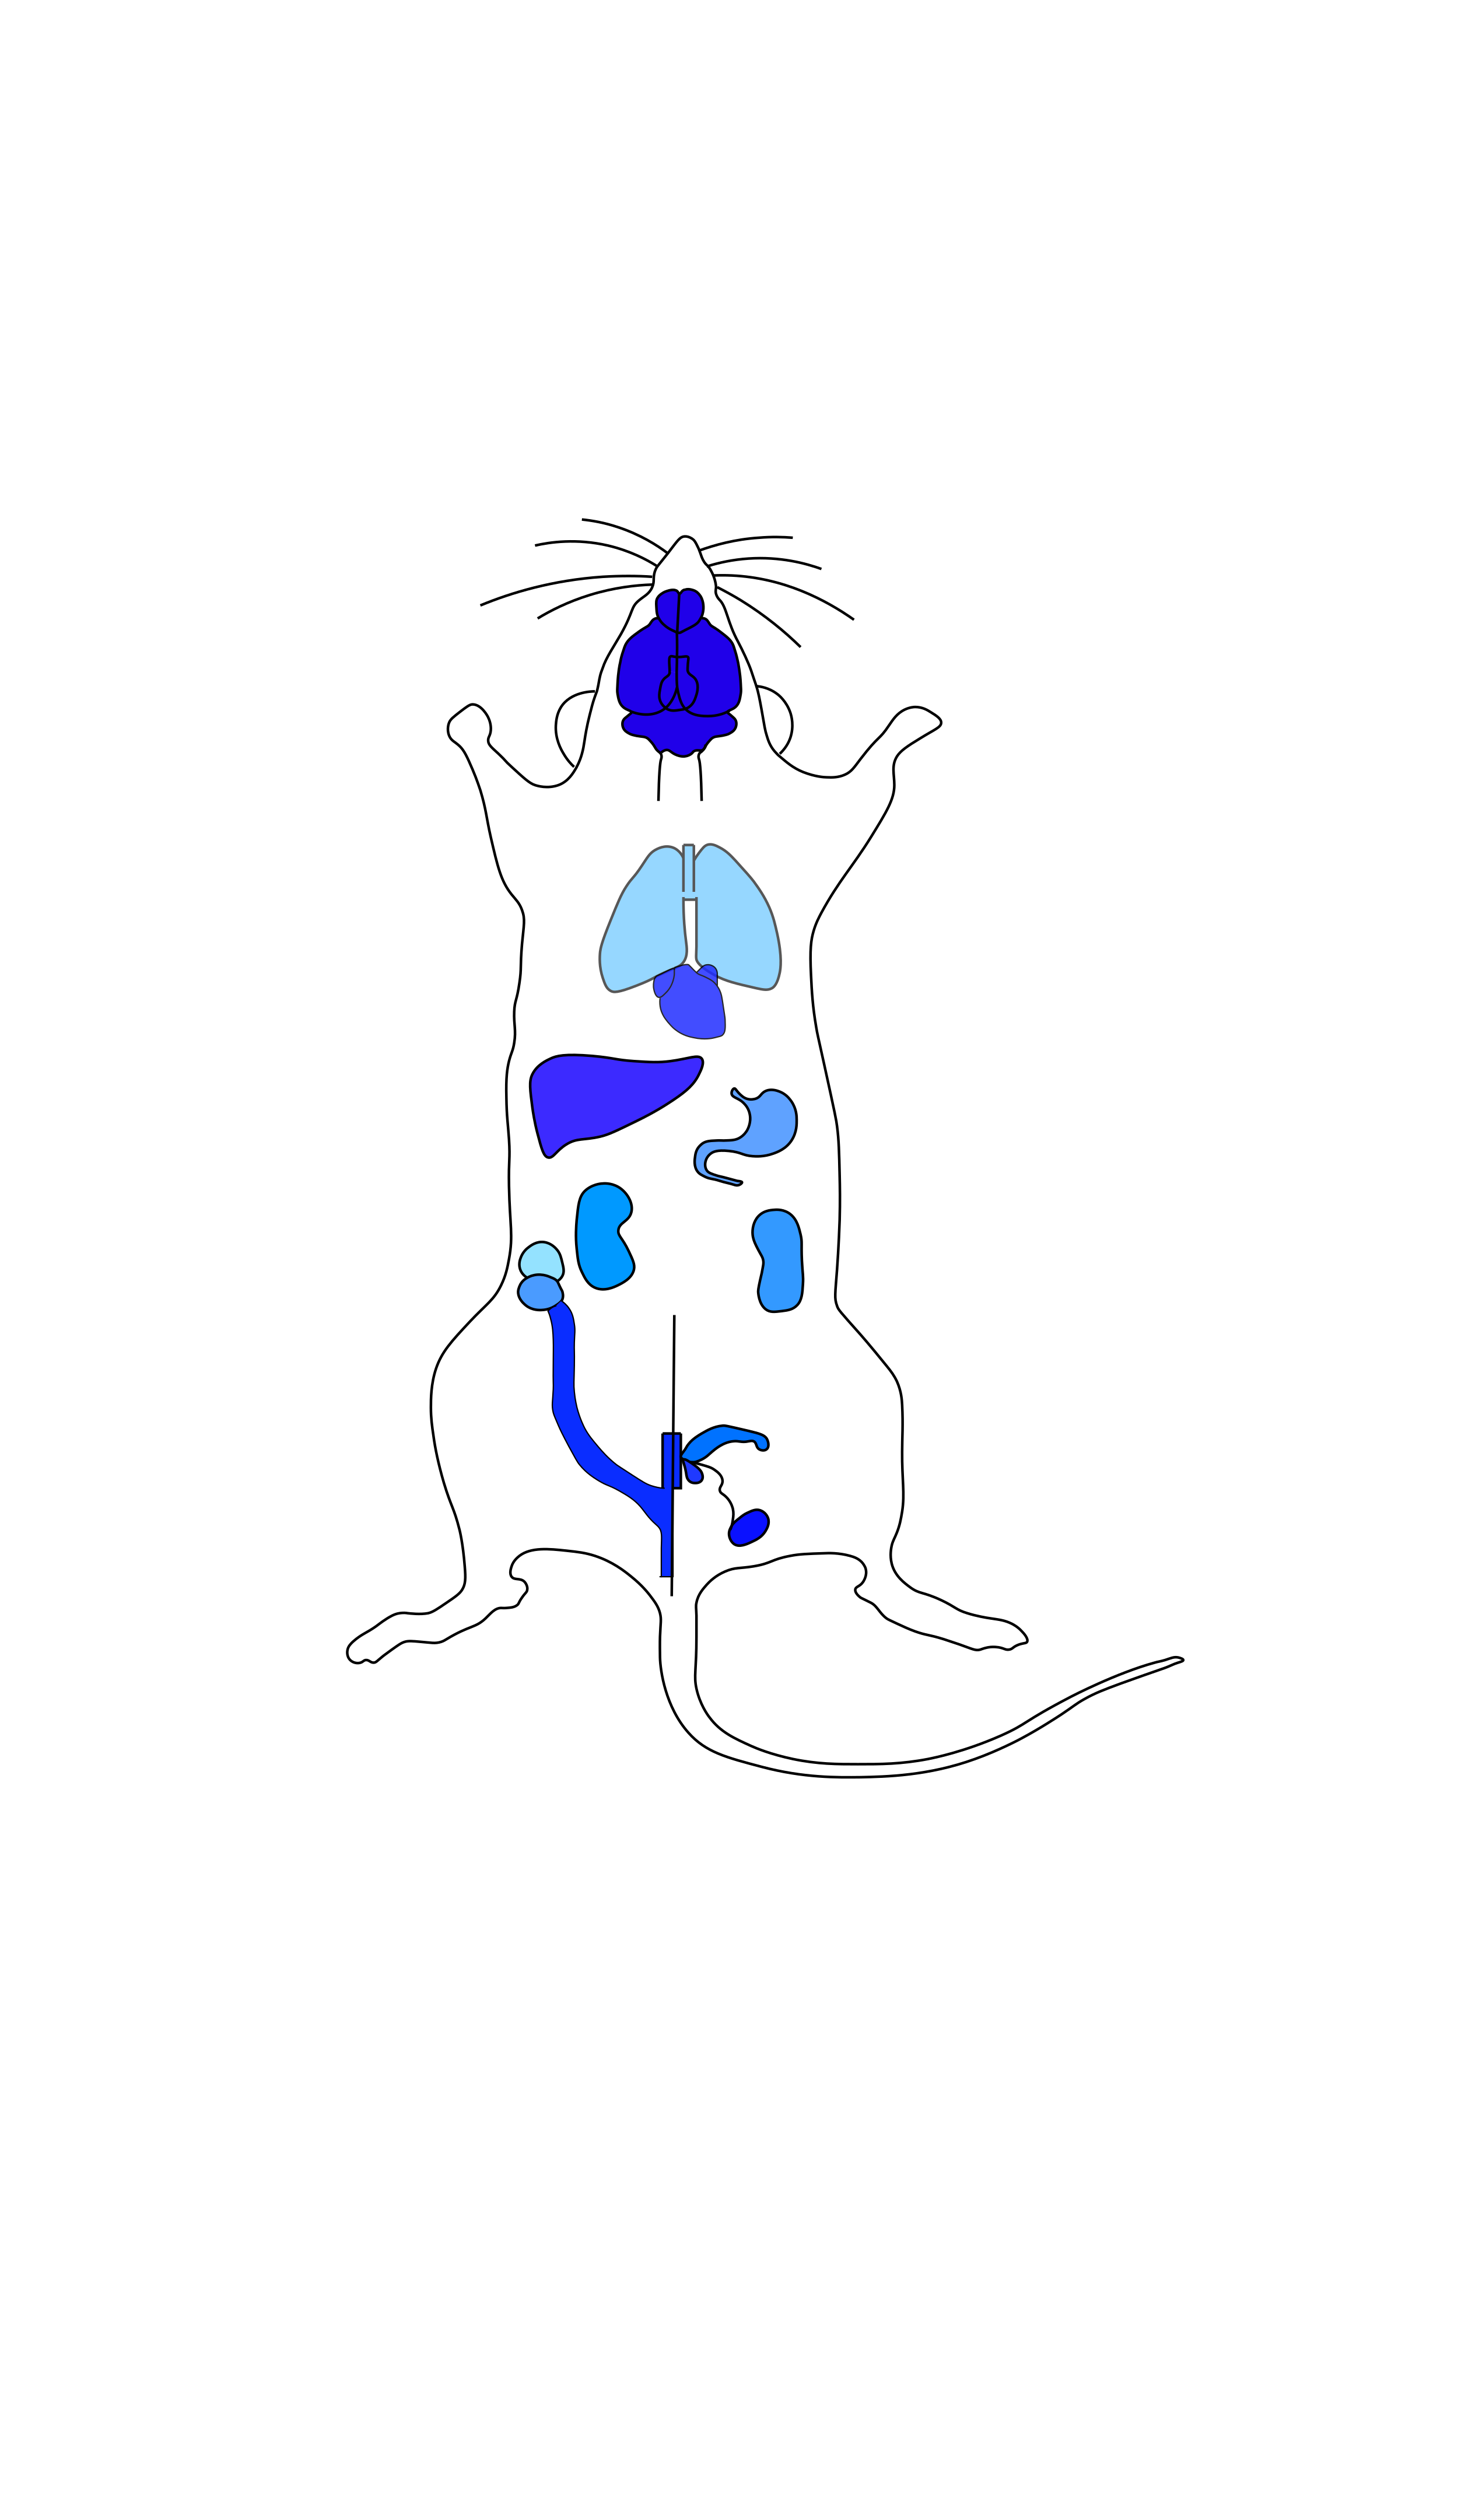 <?xml version="1.0" encoding="utf-8"?>
<!-- Generator: Adobe Illustrator 22.1.0, SVG Export Plug-In . SVG Version: 6.00 Build 0)  -->
<svg version="1.1" id="mouse" xmlns="http://www.w3.org/2000/svg" xmlns:xlink="http://www.w3.org/1999/xlink" x="0px" y="0px"
	 viewBox="0 0 560 960" style="enable-background:new 0 0 560 960;" xml:space="preserve">
<style type="text/css">
	.st0{fill:none;stroke:#000000;stroke-miterlimit:10;}
	.st1{fill:#2000E9;}
	.st2{opacity:0.66;}
	.st3{fill:#5FC2FF;}
	.st4{opacity:0.84;}
	.st5{fill:#1F2CFF;}
	.st6{fill:none;stroke:#000000;stroke-width:0.5;stroke-linecap:round;stroke-linejoin:round;}
	.st7{fill:#94E2FF;stroke:#000000;stroke-miterlimit:10;}
	.st8{fill:#4A9BFF;stroke:#000000;stroke-miterlimit:10;}
	.st9{fill:#0A2DFF;}
	.st10{fill:#0099FF;stroke:#000000;stroke-miterlimit:10;}
	.st11{fill:#3399FF;stroke:#000000;stroke-miterlimit:10;}
	.st12{fill:#3C2AFF;stroke:#000000;stroke-miterlimit:10;}
	.st13{fill:#5FA2FF;stroke:#000000;stroke-miterlimit:10;}
	.st14{fill:#0A11FF;stroke:#000000;stroke-miterlimit:10;}
	.st15{fill:#0072FF;}
	.st16{fill:#1F39FF;}
</style>
<g id="body">
	<g id="XMLID_2_">
		<g>
		</g>
		<g>
			<path class="st0" d="M256.5,212.5c3.7-4.8,4.6-6.4,6.5-6.5c1.5-0.1,2.9,0.9,3,1c0.7,0.5,1.1,1.1,2,3c0.3,0.6,0.5,1,0.6,1.4
				c0.7,1.7,0.7,2.2,1.4,3.6c0.8,1.5,1.2,1.7,1.9,2.4c0.3,0.4,0.7,0.8,1.1,1.6c1.6,2.8,1.9,5.2,2,6c0.1,1.1-0.3,1.8,0,3
				c0.4,1.4,1.2,2.2,1.5,2.5c2.6,2.7,2.9,8.5,7,16c1.7,3.2,4,8.1,5,11c0.3,1,0.7,2,1,3c0.9,2.7,1,2.9,1,3c0.8,2.4,1.3,5.2,2,9
				c1.2,6.8,1.3,7.8,2,10c0.5,1.7,1.2,3.9,3,6c0.4,0.4,0.7,0.8,1.1,1.2c0.3,0.3,0.5,0.5,0.9,0.8c2.5,2.1,5,4.4,9,6
				c4.6,1.8,8.1,2,9,2c2.2,0.1,4.5,0.1,7-1s3.5-2.7,6-6c7.3-9.5,7-7,11-13c1.4-2,2.9-4.5,6-6c1.9-0.9,3.5-1,4-1c2.7,0,4.6,1.1,6,2
				c2.1,1.3,4,2.5,4,4c0,1.8-2.5,2.6-8,6c-5.1,3.1-7.6,4.8-9,7c-2.2,3.6-1,6.8-1,11c0,5.4-3,10.3-9,20c-7,11.3-12.4,16.8-19,29
				c-0.9,1.7-2.1,3.9-3,7c-1,3.4-1.5,6.9-1,17c0.3,6.2,0.6,11.9,2,20c0.4,2.5,0.6,3.1,3,14c4.4,20,4.7,21.6,5,24
				c0.7,5.4,0.8,9.9,1,19c0.1,4.2,0.2,9.8,0,17c-0.3,9.4-1,19-1,19c-0.7,9.5-1.1,11,0,14c0.5,1.5,0.9,1.9,9,11c0,0,3.3,3.7,10,12
				c1.8,2.2,2.9,3.7,4,6c1.7,3.8,1.9,7.1,2,9c0.4,7.8,0,12.6,0,18c-0.1,10.5,1.1,16.1,0,23c-0.5,3-0.9,5.2-2,8c-0.9,2.3-1.5,3-2,5
				c-0.2,0.9-0.8,3.8,0,7c1.2,4.8,5,7.5,7,9c3.8,2.8,4.7,1.6,12,5c5.7,2.7,5.7,3.7,10,5c3.4,1.1,7.5,1.8,9,2c3.3,0.5,5.3,0.7,8,2
				c0.6,0.3,2.4,1.2,4,3c0.7,0.7,2.6,2.8,2,4c-0.3,0.6-1.1,0.4-3,1c-2.6,0.9-2.4,1.8-4,2c-1.6,0.2-2-0.8-5-1c-1-0.1-1.8,0-2,0
				c-2,0.2-3.1,0.7-4,1c-1.8,0.5-2.9-0.2-8-2c0,0-3-1-6-2c-6.1-1.9-6.5-1.4-11-3c-2.5-0.9-4.6-1.9-7-3c-2.3-1.1-3.5-1.6-4-2
				c-2.8-2.1-3.5-4.7-6-6c-1-0.5-2-1-2-1c-1.6-0.8-1.7-0.8-2-1c-0.1-0.1-2.1-1.5-2-3c0.1-1.3,1.7-1.1,3-3c0.1-0.2,1.7-2.4,1-5
				c0-0.2-0.3-1-1-2c-1.4-1.9-3.5-2.6-5-3c-4.3-1.2-8.3-1.1-10-1c-6.3,0.2-9.5,0.3-13,1c-7.5,1.4-6.9,2.8-14,4
				c-5.4,0.9-7.1,0.3-11,2c-3.7,1.6-5.9,3.8-7,5c-1.3,1.5-3.4,3.7-4,7c-0.3,1.3-0.1,1.9,0,5c0,0.2,0,2.8,0,8c0,13.2-1.1,14.9,0,20
				c1.3,5.9,4.2,10,5,11c4.2,5.7,9.6,8.1,16,11c2,0.9,7.5,3.2,16,5c9.6,2,17,2,25,2c8.7,0,16.6,0,27-2c2.4-0.5,13.7-2.7,28-9
				c10.7-4.8,7.6-4.9,27-15c0,0,17.3-9,32-13c1.3-0.4,2-0.4,4-1c2.2-0.7,3.3-1.3,5-1c0.9,0.2,2,0.6,2,1c0,0.4-1,0.7-2,1
				c-1.7,0.5-3.3,1.4-5,2c-4.4,1.5-13.4,4.7-17,6c-6.5,2.4-9.7,3.6-14,6c-3.4,1.9-3.9,2.6-9,6c-1.4,0.9-7.9,5.2-15,9
				c-0.7,0.4-9,4.8-18,8c-17.9,6.5-34.4,6.8-44,7c-8.8,0.1-21.8,0.3-38-4c-13.6-3.6-21.4-5.6-28-13c-8.9-9.9-10.9-23.9-11-29
				c-0.1-5.7,0-8,0-8c0.2-5.4,0.6-6.5,0-9c-0.7-2.7-2.1-4.5-4-7c-0.8-1-3-3.8-7-7c-2.8-2.3-7.3-5.8-14-8c-3.7-1.2-6.4-1.5-11-2
				c-6.5-0.7-13.6-1.4-18,2c-0.6,0.5-2.3,1.8-3,4c-0.3,0.9-0.9,2.8,0,4c1.1,1.5,3.4,0.3,5,2c0.7,0.8,1.2,2,1,3c-0.1,1-0.7,1.1-2,3
				c-1.5,2.1-1.1,2.4-2,3c-1.1,0.8-2.5,0.9-4,1c-1,0.1-1.6,0-2,0c-2.5,0-4.2,2.3-6,4c-4,3.8-6.1,2.6-15,8c-0.5,0.3-1.1,0.7-2,1
				c-2.4,0.8-4,0.3-8,0c-3.2-0.3-4.7-0.4-6,0c-1.4,0.4-2.6,1.3-5,3c-2,1.5-3.1,2.2-4,3c-1.6,1.3-2.1,2-3,2c-1.3,0-1.7-1.1-3-1
				c-0.9,0.1-1,0.7-2,1c-1.2,0.4-2.9,0.1-4-1c-1.5-1.5-1.1-3.6-1-4c0.3-1.4,1.3-2.3,2-3c3.5-3.1,5.2-3.3,9-6c1.6-1.2,3.5-2.7,6-4
				c0.6-0.3,1.6-0.8,3-1s2.5-0.1,3,0c0.9,0.1,4.9,0.6,8,0c1.7-0.4,3.5-1.6,7-4c3.4-2.3,5.1-3.5,6-5c1.3-2.1,1.4-4.2,1-9
				c-0.7-9-2-14-2-14c-2.2-8.7-3.2-8.7-6-18c-2.2-7.5-3.4-13.5-4-18c-0.6-4-1-7-1-11c0-3.2,0-9.1,2-15c2.2-6.4,5.8-10.3,13-18
				c6.3-6.7,9.2-8.2,12-14c1.8-3.7,2.4-6.7,3-10c1.7-9.2,0.3-12.8,0-28c-0.2-10.3,0.5-10,0-18c-0.4-6-0.9-8.6-1-16
				c-0.2-7.9,0.3-11.1,1-14c0.9-3.5,1.5-3.8,2-7c0.8-5-0.2-6.8,0-12c0.2-4.5,1-4,2-11c0.9-6.1,0.2-5.6,1-15c0.7-7.4,1.3-9.5,0-13
				c-1-2.8-2.4-4-4-6c-4.1-5.1-5.4-10.8-8-22c-1.8-7.9-1.7-10.4-4-18c-0.2-0.5-1.2-3.8-3-8c-2.1-4.9-3.2-7.3-5-9s-3.2-2-4-4
				c-1-2.5-0.1-4.8,0-5c0.5-1.3,1.7-2.2,4-4c2.6-2,3.9-3,5-3c3.4,0,5.8,4.5,6,5c0.3,0.6,1.2,2.6,1,5c-0.2,2.2-1.1,2.5-1,4
				c0.1,1.6,1.3,2.5,4,5c3.3,3.1,1.9,2.2,5,5c4.6,4.2,6.8,6.3,9,7c0.9,0.3,4.8,1.5,9,0c3.8-1.4,5.7-4.7,6.8-6.6
				c0.1-0.1,0.2-0.3,0.2-0.4c1.1-2,1.7-3.9,2-5c0.5-1.8,0.7-3,1-5c0.3-2.1,0.9-5.7,2-10c0.7-2.7,1.1-4.5,2-7
				c0.3-0.9,0.6-1.5,0.8-2.2c0.1-0.2,0.1-0.5,0.2-0.8c0.5-2.1,0.5-2.9,1-5c0.3-1.3,0.7-2.1,1-3c1.3-4,4.2-8.1,7-13
				c5-8.9,3.6-10.2,7-13c1.9-1.6,3.9-2.4,5-5c1-2.3,0.2-3.3,1-6c0.3-0.8,0.5-1.3,1-2C253.2,216.6,254.3,215.3,256.5,212.5z"/>
			<path class="st0" d="M220.5,294.5c-1.1-1-2.6-2.6-4-5c-1.1-1.8-3.3-5.8-3-11c0.1-1.5,0.3-4.3,2-7c3.7-5.8,11.6-6,12.9-6
				c0,0,0.1,0,0.1,0"/>
			<path class="st0" d="M290.5,263.5c1.3,0.1,4.7,0.5,8,3c0.7,0.5,3.5,2.8,5,7c0.5,1.4,1.6,5.4,0,10c-1.1,3.1-3,5-4,6"/>
			<path class="st0" d="M256.5,212.5c-4.2-3.2-10.6-7.2-19-10c-5.3-1.8-10.1-2.6-14-3"/>
			<path class="st0" d="M252.5,217.5c-4.2-2.7-10.6-6-19-8c-12.1-2.8-22.4-1.3-28,0"/>
			<path class="st0" d="M250.5,221.5c-5.8-0.4-12.2-0.4-19,0c-19.2,1.3-35.2,6.1-47,11"/>
			<path class="st0" d="M250.5,224.5c-6.2,0.2-14.6,1.1-24,4c-8.4,2.6-15.1,6-20,9"/>
			<path class="st0" d="M275.5,225.5c2.9,1.5,5.9,3.1,9,5c9.4,5.8,17,12.1,23,18"/>
			<path class="st0" d="M274,221c2.3-0.1,4.6-0.1,7,0c20,0.9,36.1,9.3,47,17"/>
			<path class="st0" d="M271.5,217.5c0.1,0,0.2-0.1,0.4-0.1c4.2-1.3,9.5-2.5,15.6-2.9c12.1-0.8,21.9,1.8,28,4"/>
			<path class="st0" d="M268.5,211.5c0,0,0.1,0,0.1-0.1c5.9-2.1,13.6-4.3,22.9-4.9c4.8-0.4,9.1-0.3,13,0"/>
		</g>
	</g>
</g>
<g id="brain">
	<g id="XMLID_1_">
		<g>
			<path class="st1" d="M270.8,287c-0.2,0.3-0.4,0.6-0.7,1c0,0-0.1,0-0.1,0.1c-1,0.6-2.2-0.3-3.5,0.5c-0.5,0.3-0.3,0.5-1,1
				c-1.2,0.9-2.6,1-3,1c-1.1,0-1.9-0.3-2.5-0.5c-2.2-0.8-2.7-2.1-4-2c-0.9,0.1-1.6,0.6-2,1l-0.5,0.1c-0.2-0.2-0.4-0.4-0.7-0.6
				c-1.5-1.1-1.2-2-3.1-4c-0.5-0.5-0.8-0.8-1-1c-1.1-0.8-2-0.6-4.2-1c-1.3-0.3-2.2-0.4-3.1-1c-0.7-0.4-1.6-0.9-2.1-2
				c-0.1-0.2-0.7-1.7,0-3c0.3-0.6,0.9-1,2.1-2c0.8-0.6,1-0.7,1-1c0-0.1,0-0.2-0.1-0.3l0.3,0c5,1.9,9.9,1.4,13.1-1.4
				c0.5,0.4,0.9,0.6,1,0.6c1.4,0.6,2.7,0.4,4.6,0.1c0.8-0.1,1.4-0.2,2-0.4c2.7,2.8,6.9,2.7,8.8,2.7c3.2,0,5.8-0.9,7.6-1.8
				c-0.1,0.1-0.1,0.2-0.1,0.3c0,0.3,0.2,0.4,1,1c1.1,1,1.7,1.4,2,2c0.7,1.3,0.1,2.8,0,3c-0.5,1.1-1.3,1.6-2,2c-0.9,0.6-1.7,0.7-3,1
				c-2.1,0.4-2.9,0.2-4,1c-0.3,0.2-0.5,0.5-1,1C271.5,285.6,271.1,286.3,270.8,287z"/>
			<path class="st1" d="M260.9,228l-0.8,15c-0.5-0.1-1.2-0.5-2.1-0.9c-1.2-0.6-2-1.1-3-2c-0.6-0.5-1.4-1.3-2.1-2.6
				c-0.2-0.3-0.3-0.6-0.4-0.9c-0.4-1.1-0.4-2-0.5-3.5c-0.1-1.6-0.1-2.6,0.5-3.5c0.4-0.7,1.1-1.2,1.5-1.5c0.3-0.2,1-0.7,2-1
				c0.9-0.3,2.9-0.9,4,0C260.5,227.4,260.6,227.9,260.9,228z"/>
			<path class="st1" d="M267.4,261.4c1.2,2.3,0.2,5.3-0.2,6.4c-0.3,0.9-0.9,2.6-2.4,3.7c-0.5,0.4-1,0.6-1.5,0.8
				c-0.1-0.1-0.2-0.2-0.3-0.3c-0.6-0.7-1.3-1.7-2-4c-0.4-1.4-0.7-2.7-0.9-4c-0.3-2-0.3-3.9-0.2-5.9c0-1.3,0.1-2.6,0.1-4.1
				c0-0.5,0-1.1,0-1.7c2.5,0.1,3.7-0.6,4.2,0.1c0.2,0.3,0.1,0.6-0.1,2.5c-0.1,1.4-0.1,2.1-0.1,2.5
				C264.4,259.5,266.3,259.4,267.4,261.4z"/>
			<path class="st1" d="M260.1,242.9l0.8-15c0,0,0.1,0,0.1,0c0.4,0,0.6-0.6,1-1c0.4-0.4,0.8-0.5,0.9-0.5c0.1,0,0.4-0.1,0.9-0.2
				c0.2,0,0.7-0.1,1.6,0.1c0.3,0.1,1,0.2,1.7,0.6c1.1,0.6,1.7,1.6,2,2c0.7,1.2,0.9,2.3,1,3c0.3,2.3-0.3,4-0.5,4.5
				c-0.1,0.2-0.2,0.5-0.4,0.8c-0.3,0.5-0.6,1.1-1.1,1.7c-0.8,0.8-1.5,1.2-3,2c-0.8,0.4-0.8,0.4-2,1c-1.5,0.8-1.6,0.9-2,1
				C260.7,243.1,260.4,243,260.1,242.9z"/>
			<path class="st1" d="M257.2,257.3c-0.3-4.4-0.1-4.9,0.2-5.1c0.4-0.4,0.8-0.1,2.3,0.1c0.1,0,0.3,0,0.4,0c0,0.6,0,1.2,0,1.7
				c0,1.4-0.1,2.8-0.1,4.1l-2.7-0.1C257.2,257.8,257.2,257.6,257.2,257.3z"/>
			<path class="st1" d="M259.6,252.3c-1.5-0.1-1.9-0.4-2.3-0.1c-0.2,0.2-0.4,0.6-0.2,5.1c0,0.3,0,0.5,0,0.7c0,0.2,0,0.4-0.1,0.5
				c-0.3,1.3-1.4,1.3-2.4,2.5c-0.8,0.9-1,2-1.3,3.8c-0.3,1.5-0.4,2.6-0.1,3.8c0.4,1.6,1.5,2.7,2.3,3.3c-3.2,2.7-8.1,3.3-13.1,1.4
				l-0.3,0c-0.4-0.5-1.8-0.7-3.1-1.8c-1.5-1.3-1.8-3.3-2.1-5c-0.2-1.1-0.1-2.1,0-4c0.3-4.2,0.9-7.3,1-8c0.4-1.8,0.8-3.1,1-4
				c0.5-1.6,0.7-2.4,1.1-3c1-1.9,2.5-3,5.2-5c2.9-2.1,3.4-1.8,4.2-3c0.4-0.6,1-1.7,2.1-2c0.4-0.1,0.8-0.1,1,0l0.2-0.1
				c0.7,1.3,1.5,2.1,2.1,2.6c1,0.9,1.8,1.4,3,2c0.9,0.5,1.6,0.8,2.1,0.9l0,0.5H260c0.1,3.5,0.1,6.5,0,8.8
				C259.9,252.3,259.8,252.3,259.6,252.3z"/>
			<path class="st1" d="M256.9,270.6c2.5-3,3.1-6.6,3.1-6.6l0.1,0c0.2,1.3,0.5,2.6,0.9,4c0.7,2.3,1.4,3.3,2,4
				c0.1,0.1,0.2,0.2,0.3,0.3c-0.6,0.2-1.2,0.3-2,0.4c-2,0.3-3.2,0.5-4.6-0.1c-0.1,0-0.5-0.2-1-0.6
				C256.1,271.5,256.5,271.1,256.9,270.6z"/>
			<path class="st1" d="M257.1,258.5c0.1-0.2,0.1-0.3,0.1-0.5l2.7,0.1c0,2,0,3.9,0.2,5.9l-0.1,0c0,0-0.6,3.6-3.1,6.6
				c-0.4,0.5-0.8,0.9-1.3,1.3c-0.8-0.6-1.9-1.7-2.3-3.3c-0.3-1.2-0.2-2.3,0.1-3.8c0.3-1.8,0.5-2.8,1.3-3.8
				C255.7,259.9,256.8,259.8,257.1,258.5z"/>
			<path class="st1" d="M268,239c0.5-0.6,0.9-1.2,1.1-1.7l0.4,0.2c0.3-0.1,0.6-0.1,1,0c1.1,0.3,1.6,1.4,2,2c0.8,1.2,1.2,0.9,4,3
				c2.6,2,4.1,3.1,5,5c0.3,0.6,0.5,1.4,1,3c0.3,0.9,0.6,2.2,1,4c0.1,0.7,0.8,3.8,1,8c0.1,1.9,0.2,2.9,0,4c-0.3,1.7-0.5,3.7-2,5
				c-1.1,1-2.5,1.2-2.9,1.7c-1.8,0.9-4.4,1.8-7.6,1.8c-1.9,0-6,0-8.8-2.7c0.5-0.2,1-0.4,1.5-0.8c1.5-1.1,2.1-2.8,2.4-3.7
				c0.4-1.1,1.4-4,0.2-6.4c-1.1-2.1-3-1.9-3.3-3.9c-0.1-0.4,0-1.1,0.1-2.5c0.1-2,0.3-2.2,0.1-2.5c-0.5-0.7-1.7,0-4.2-0.1
				c0-2.3,0.1-5.3,0-8.8h0.1l0-0.5c0.3,0.1,0.6,0.1,0.9,0.1c0.4-0.1,0.5-0.2,2-1c1.2-0.6,1.2-0.6,2-1
				C266.5,240.2,267.3,239.8,268,239z"/>
			<path class="st1" d="M270.1,287.9c0.3-0.3,0.5-0.6,0.7-1C270.6,287.5,270.3,287.8,270.1,287.9z"/>
		</g>
		<g>
			<path class="st0" d="M260,243c0,0.2,0,0.3,0,0.5c0.1,3.5,0.1,6.5,0,8.8c0,0.6,0,1.2,0,1.7c0,1.4-0.1,2.8-0.1,4.1
				c0,2,0,3.9,0.2,5.9c0.2,1.3,0.5,2.6,0.9,4c0.7,2.3,1.4,3.3,2,4c0.1,0.1,0.2,0.2,0.3,0.3c2.7,2.8,6.9,2.7,8.8,2.7
				c3.2,0,5.8-0.9,7.6-1.8c0.1-0.1,0.3-0.1,0.4-0.2"/>
			<path class="st0" d="M260.9,228c0,0,0.1,0,0.1,0c0.4,0,0.6-0.6,1-1c0.4-0.4,0.8-0.5,0.9-0.5c0.1,0,0.4-0.1,0.9-0.2
				c0.2,0,0.7-0.1,1.6,0.1c0.3,0.1,1,0.2,1.7,0.6c1.1,0.6,1.7,1.6,2,2c0.7,1.2,0.9,2.3,1,3c0.3,2.3-0.3,4-0.5,4.5
				c-0.1,0.2-0.2,0.5-0.4,0.8c-0.3,0.5-0.6,1.1-1.1,1.7c-0.8,0.8-1.5,1.2-3,2c-0.8,0.4-0.8,0.4-2,1c-1.5,0.8-1.6,0.9-2,1
				c-0.3,0.1-0.6,0-0.9-0.1c-0.5-0.1-1.2-0.5-2.1-0.9c-1.2-0.6-2-1.1-3-2c-0.6-0.5-1.4-1.3-2.1-2.6c-0.2-0.3-0.3-0.6-0.4-0.9
				c-0.4-1.1-0.4-2-0.5-3.5c-0.1-1.6-0.1-2.6,0.5-3.5c0.4-0.7,1.1-1.2,1.5-1.5c0.3-0.2,1-0.7,2-1c0.9-0.3,2.9-0.9,4,0
				C260.5,227.4,260.6,227.9,260.9,228z"/>
			<polyline class="st0" points="260.9,227.5 260.9,228 260.1,242.9 260.1,243.5 			"/>
			<path class="st0" d="M257.2,258c0-0.2,0-0.4,0-0.7c-0.3-4.4-0.1-4.9,0.2-5.1c0.4-0.4,0.8-0.1,2.3,0.1c0.1,0,0.3,0,0.4,0
				c2.5,0.1,3.7-0.6,4.2,0.1c0.2,0.3,0.1,0.6-0.1,2.5c-0.1,1.4-0.1,2.1-0.1,2.5c0.3,2,2.3,1.9,3.3,3.9c1.2,2.3,0.2,5.3-0.2,6.4
				c-0.3,0.9-0.9,2.6-2.4,3.7c-0.5,0.4-1,0.6-1.5,0.8c-0.6,0.2-1.2,0.3-2,0.4c-2,0.3-3.2,0.5-4.6-0.1c-0.1,0-0.5-0.2-1-0.6
				c-0.8-0.6-1.9-1.7-2.3-3.3c-0.3-1.2-0.2-2.3,0.1-3.8c0.3-1.8,0.5-2.8,1.3-3.8c0.9-1.2,2-1.2,2.4-2.5
				C257.2,258.4,257.2,258.2,257.2,258z"/>
			<path class="st0" d="M252.8,237.5c-0.3-0.1-0.6-0.1-1,0c-1.1,0.3-1.7,1.4-2.1,2c-0.8,1.2-1.2,0.9-4.2,3c-2.8,2-4.2,3.1-5.2,5
				c-0.3,0.6-0.6,1.4-1.1,3c-0.3,0.9-0.7,2.2-1,4c-0.2,0.7-0.8,3.8-1,8c-0.1,1.9-0.2,2.9,0,4c0.3,1.7,0.6,3.7,2.1,5
				c1.2,1.1,2.7,1.3,3.1,1.8c0.1,0.1,0.1,0.2,0.1,0.3c0,0.3-0.3,0.4-1,1c-1.2,1-1.8,1.4-2.1,2c-0.7,1.3-0.1,2.8,0,3
				c0.5,1.1,1.4,1.6,2.1,2c1,0.6,1.8,0.7,3.1,1c2.2,0.4,3.1,0.2,4.2,1c0.3,0.2,0.5,0.5,1,1c1.9,2,1.7,2.9,3.1,4
				c0.3,0.2,0.5,0.4,0.7,0.6c0.1,0.1,0.2,0.3,0.3,0.4c0.4,0.9,0.1,1.8,0,2c-0.4,1.2-0.8,5.6-1,16"/>
			<path class="st0" d="M269.5,237.5c0.3-0.1,0.6-0.1,1,0c1.1,0.3,1.6,1.4,2,2c0.8,1.2,1.2,0.9,4,3c2.6,2,4.1,3.1,5,5
				c0.3,0.6,0.5,1.4,1,3c0.3,0.9,0.6,2.2,1,4c0.1,0.7,0.8,3.8,1,8c0.1,1.9,0.2,2.9,0,4c-0.3,1.7-0.5,3.7-2,5c-1.1,1-2.5,1.2-2.9,1.7
				c-0.1,0.1-0.1,0.2-0.1,0.3c0,0.3,0.2,0.4,1,1c1.1,1,1.7,1.4,2,2c0.7,1.3,0.1,2.8,0,3c-0.5,1.1-1.3,1.6-2,2c-0.9,0.6-1.7,0.7-3,1
				c-2.1,0.4-2.9,0.2-4,1c-0.3,0.2-0.5,0.5-1,1c-1,1.1-1.4,1.8-1.7,2.5c-0.2,0.3-0.4,0.6-0.7,1c-0.2,0.2-0.4,0.4-0.6,0.6
				c-0.5,0.4-0.8,0.5-1,1c-0.4,0.9-0.1,1.8,0,2c0.4,1.2,0.8,5.6,1,16"/>
			<path class="st0" d="M260,264c0,0-0.6,3.6-3.1,6.6c-0.4,0.5-0.8,0.9-1.3,1.3c-3.2,2.7-8.1,3.3-13.1,1.4"/>
			<path class="st0" d="M254,289c0.4-0.4,1.1-0.9,2-1c1.3-0.1,1.8,1.2,4,2c0.6,0.2,1.4,0.5,2.5,0.5c0.4,0,1.8-0.1,3-1
				c0.7-0.5,0.5-0.7,1-1c1.3-0.8,2.5,0.1,3.5-0.5c0,0,0.1,0,0.1-0.1c0.2-0.2,0.5-0.5,0.7-1c0.1-0.3,0.2-0.6,0.2-1"/>
		</g>
	</g>
</g>
<g id="lungs">
	<g id="XMLID_3_" class="st2">
		<g>
			<path class="st3" d="M266.5,330.5c0.4-0.7,1.1-1.8,2-3c1.3-1.7,2-2.6,3-3c1.7-0.7,3.5,0.2,5,1c2.7,1.4,4.3,3.2,6,5
				c3.8,4.2,5.7,6.3,7,8c1.8,2.5,4,5.5,6,10c1.6,3.7,2.2,6.5,3,10c2,9.1,1.3,13.5,1,15c-0.9,4.5-2.3,5.6-3,6c-1.6,0.9-3.3,0.6-6,0
				c-7.9-1.8-11.8-2.7-16-5c-6.1-3.4-6.8-5.3-7-6c-0.2-0.9-0.1-1.3,0-5c0-2,0-4,0-6c0-4,0-8,0-12h-5c0-0.3,0-0.7,0-1v-2v-13v-5h4
				C266.5,326.5,266.5,328.5,266.5,330.5z"/>
			<path class="st3" d="M263.5,361.5c0.3,2.4,0.8,5.5-1,8c-1.1,1.5-2.4,1.9-5,3c-7.2,3-5.5,3.1-13,6c-7.2,2.8-8.8,2.7-10,2
				c-1.6-0.9-2.2-2.6-3-5c-1.4-4.2-1.2-8-1-10c0.2-1.4,0.5-3.4,4-12c2.7-6.7,4.1-10.1,6-13c2.4-3.7,2.6-2.9,6-8c2.2-3.3,2.9-4.8,5-6
				c0.9-0.5,3.8-2.2,7-1c2.6,1,3.7,3.4,4,4v13v2c0,0.3,0,0.7,0,1C262.5,352.5,263,357.8,263.5,361.5z"/>
		</g>
		<g>
			<polyline class="st0" points="262.5,342.5 262.5,329.5 262.5,324.5 			"/>
			<line class="st0" x1="262.5" y1="324.5" x2="266.5" y2="324.5"/>
			<path class="st0" d="M266.5,324.5c0,2,0,4,0,6c0,4,0,8,0,12"/>
			<line class="st0" x1="262.5" y1="345.5" x2="267.5" y2="345.5"/>
			<path class="st0" d="M266.5,330.5c0.4-0.7,1.1-1.8,2-3c1.3-1.7,2-2.6,3-3c1.7-0.7,3.5,0.2,5,1c2.7,1.4,4.3,3.2,6,5
				c3.8,4.2,5.7,6.3,7,8c1.8,2.5,4,5.5,6,10c1.6,3.7,2.2,6.5,3,10c2,9.1,1.3,13.5,1,15c-0.9,4.5-2.3,5.6-3,6c-1.6,0.9-3.3,0.6-6,0
				c-7.9-1.8-11.8-2.7-16-5c-6.1-3.4-6.8-5.3-7-6c-0.2-0.9-0.1-1.3,0-5c0-2,0-4,0-6c0-4,0-8,0-12c0-0.3,0-0.7,0-1"/>
			<path class="st0" d="M262.5,329.5c-0.3-0.6-1.4-3-4-4c-3.2-1.2-6.1,0.5-7,1c-2.1,1.3-2.8,2.7-5,6c-3.4,5.1-3.6,4.3-6,8
				c-1.9,2.9-3.3,6.3-6,13c-3.5,8.6-3.8,10.6-4,12c-0.2,2-0.4,5.8,1,10c0.8,2.4,1.4,4.1,3,5c1.2,0.7,2.8,0.8,10-2
				c7.5-2.9,5.8-3,13-6c2.6-1.1,3.9-1.5,5-3c1.8-2.5,1.3-5.6,1-8c-0.5-3.7-1-9-1-16c0-0.3,0-0.7,0-1"/>
		</g>
	</g>
</g>
<g id="heart">
	<g id="XMLID_4_" class="st4">
		<g>
			<path class="st5" d="M259.3,371.6c0.3-0.1,4.3-1.6,5.3-1.1c0.1,0.1,0.1,0.1,1,1c0,0,1,1.1,2,2c1.1,1,1.5,0.7,4,2
				c1.4,0.7,2.1,1.1,3,2c0.4,0.4,0.7,0.7,0.9,1.1c0.6,0.8,0.9,1.5,1.1,1.9c0.6,1.3,0.7,2.3,1,4c0.6,4.2,1,6.3,1,7
				c0.1,3.1,0.2,4.9-1,6c-0.4,0.4-1,0.5-3,1c-0.7,0.2-3.9,0.9-8,0c-1.6-0.3-4.3-0.9-7-3c-1.5-1.1-2.5-2.5-3-3c-0.6-0.8-1.4-1.7-2-3
				c-0.5-1-1.3-3-1-6l-0.1-0.5c0.8-0.1,1.6-1,2.6-2c0.4-0.4,1.3-1.4,2-3c0.8-1.8,1-3.4,1-4c0-0.1,0-0.5,0-1c0-0.8,0.1-0.9,0-1
				c0,0-0.1-0.1-0.2-0.1L259.3,371.6C259.2,371.6,259.2,371.6,259.3,371.6z"/>
			<path class="st5" d="M275.5,376.5c0,0.7,0,1.3,0,2l-0.1,0.1c-0.2-0.4-0.6-0.7-0.9-1.1c-0.9-0.9-1.6-1.3-3-2c-2.5-1.3-2.9-1-4-2
				c0.3-0.3,0.7-0.7,1-1s0.7-0.7,1-1c0.2-0.2,0.9-0.9,2-1c1.7-0.2,2.9,0.9,3,1c1.2,1.2,1,2.8,1,3c0,0.3,0,0.7,0,1
				S275.5,376.2,275.5,376.5z"/>
			<path class="st5" d="M256,373c1.8-0.9,2.5-1.1,2.8-1.1c0.1,0,0.2,0,0.2,0.1c0.1,0.1,0,0.2,0,1c0,0.5,0,0.9,0,1c0,0.6-0.2,2.2-1,4
				c-0.7,1.6-1.6,2.6-2,3c-1,1-1.8,1.9-2.6,2c-0.1,0-0.3,0-0.4,0c-1.3-0.2-1.9-2.8-2-4c0-0.1,0-0.5,0-1c0.1-0.8,0.1-2.1,1-3
				c0.3-0.3,0.3-0.2,2-1C255,373.5,255,373.5,256,373z"/>
		</g>
		<g>
			<path class="st6" d="M258.8,371.9c-0.3,0-1,0.2-2.8,1.1c-1,0.5-1,0.5-2,1c-1.7,0.8-1.7,0.7-2,1c-0.9,0.9-0.9,2.2-1,3
				c0,0.5,0,0.9,0,1c0.1,1.2,0.7,3.8,2,4c0.1,0,0.3,0,0.4,0c0.8-0.1,1.6-1,2.6-2c0.4-0.4,1.3-1.4,2-3c0.8-1.8,1-3.4,1-4
				c0-0.1,0-0.5,0-1c0-0.8,0.1-0.9,0-1C259,372,258.9,371.9,258.8,371.9z"/>
			<path class="st6" d="M259.2,371.6C259.2,371.6,259.2,371.6,259.2,371.6c0.1,0,0.1,0,0.3-0.1"/>
			<path class="st6" d="M253.5,383.5c-0.3,3,0.5,5,1,6c0.6,1.3,1.4,2.2,2,3c0.5,0.5,1.5,1.9,3,3c2.7,2.1,5.4,2.7,7,3
				c4.1,0.9,7.3,0.2,8,0c2-0.5,2.6-0.6,3-1c1.2-1.1,1.1-2.9,1-6c0-0.7-0.4-2.8-1-7c-0.3-1.7-0.4-2.7-1-4c-0.2-0.5-0.5-1.1-1.1-1.9
				c-0.2-0.4-0.6-0.7-0.9-1.1c-0.9-0.9-1.6-1.3-3-2c-2.5-1.3-2.9-1-4-2c-1-0.9-2-2-2-2c-0.9-0.9-0.9-0.9-1-1c-1-0.5-4.9,0.9-5.3,1.1
				"/>
			<path class="st6" d="M275.5,378.5c0-0.7,0-1.3,0-2c0-0.3,0-0.7,0-1s0-0.7,0-1"/>
			<path class="st6" d="M267.5,373.5c0.3-0.3,0.7-0.7,1-1s0.7-0.7,1-1"/>
			<path class="st6" d="M269.5,371.5c0.2-0.2,0.9-0.9,2-1c1.7-0.2,2.9,0.9,3,1c1.2,1.2,1,2.8,1,3"/>
		</g>
	</g>
</g>
<g id="female">
	<path id="ovary" class="st7" d="M203,491c-0.5-0.3-2.1-1.1-3-3c-1-2.2-0.3-4.2,0-5c0.8-2.2,2.3-3.5,3-4c0.9-0.7,3.1-2.4,6-2
		c2.8,0.4,4.5,2.4,5,3c1.2,1.5,1.5,2.9,2,5c0.5,2,0.8,3.5,0,5c-0.6,1.1-1.4,1.7-2,2"/>
	<path id="输卵管" class="st8" d="M199,496c0.1-1.4,0.8-2.6,1-3c0.7-1.1,1.5-1.7,2-2c0.2-0.1,0.9-0.6,2-1
		c0.4-0.1,1.7-0.6,3.5-0.5c1.7,0.1,2.9,0.5,4,1c1.3,0.5,1.9,0.8,2.5,1.5c0.3,0.4,0.3,0.5,1,2c0.7,1.5,0.8,1.4,1,2
		c0.1,0.4,0.5,1.7,0,3c-0.1,0.3-0.5,1-2,2c-1,0.7-2.6,1.7-5,2c-1,0.1-3.5,0.4-6-1C202.7,501.9,198.9,499.5,199,496z"/>
	<g id="XMLID_5_">
		<g>
			<rect x="258.5" y="550.5" class="st9" width="3" height="21"/>
			<path class="st9" d="M258.5,571.5v34H254c0-0.9,0-2.3,0-4c0-2.3,0-4.7,0-7c0.1-4.5,0.3-6.3-1-8c-0.3-0.4-0.6-0.6-1-1
				c-3.1-2.7-4.2-4.8-6.1-7c-2.4-2.7-4.8-4.1-8.1-6c-4.1-2.3-4.5-1.8-8.1-4c-1.9-1.2-4.6-2.9-7.1-6c-0.8-0.9-1.9-3-4.1-7
				c-2.3-4.3-3.4-6.6-4-8c-1.2-2.6-1.8-3.9-2-5c-0.7-2.9-0.2-4.3,0-9c0.1-2.7-0.1-1.3,0-10c0-4.2,0.1-5.8,0-9c-0.1-2.7-0.2-5.1-1-8
				c-0.3-1.3-0.7-2.3-1-3c0.2-0.3,0.6-0.7,1-1c0.8-0.6,1.5-0.9,2-1l2.1-2c0.8,0.6,2,1.5,3,3c1.4,2,1.7,4,2,6c0.4,2.4,0.1,3.7,0,7
				c-0.1,3.6,0.1,2.7,0,9c-0.1,6.2-0.3,7,0,10c0.3,3.2,0.9,5.5,1,6c1.1,4.3,2.7,7.4,3,8c1.5,2.8,3.1,4.6,5.1,7c1.7,2,3.8,4.4,7.1,7
				c0.3,0.2,2.2,1.5,6.1,4c3.9,2.5,5.1,3.3,7.1,4c1.8,0.6,3.4,0.9,4.6,1v-21h4V571.5z"/>
		</g>
		<g>
			<polyline class="st0" points="254.5,571.5 254.5,571.5 254.5,550.5 			"/>
			<polyline class="st0" points="254.5,550.5 258.5,550.5 261.5,550.5 			"/>
			<polyline class="st0" points="261.5,550.5 261.5,571.5 258.5,571.5 258.4,571.5 			"/>
			<path class="st6" d="M210.5,503.5c0.3,0.7,0.7,1.7,1,3c0.8,2.9,0.9,5.3,1,8c0.1,3.2,0,4.8,0,9c-0.1,8.7,0.1,7.3,0,10
				c-0.2,4.7-0.7,6.1,0,9c0.3,1.1,0.9,2.4,2,5c0.6,1.4,1.7,3.7,4,8c2.2,4,3.3,6.1,4.1,7c2.5,3.1,5.2,4.8,7.1,6c3.6,2.2,4,1.7,8.1,4
				c3.3,1.9,5.7,3.3,8.1,6c1.9,2.2,3,4.3,6.1,7c0.4,0.4,0.7,0.6,1,1c1.4,1.7,1.1,3.5,1,8c0,2.3,0,4.7,0,7c0,1.7,0,3.1,0,4"/>
			<path class="st6" d="M215.6,499.5c0.8,0.6,2,1.5,3,3c1.4,2,1.7,4,2,6c0.4,2.4,0.1,3.7,0,7c-0.1,3.6,0.1,2.7,0,9
				c-0.1,6.2-0.3,7,0,10c0.3,3.2,0.9,5.5,1,6c1.1,4.3,2.7,7.4,3,8c1.5,2.8,3.1,4.6,5.1,7c1.7,2,3.8,4.4,7.1,7c0.3,0.2,2.2,1.5,6.1,4
				c3.9,2.5,5.1,3.3,7.1,4c1.8,0.6,3.4,0.9,4.6,1c0.2,0,0.4,0,0.5,0"/>
			<polyline class="st6" points="253.5,605.5 254,605.5 258.5,605.5 258.5,571.5 258.5,550.5 			"/>
			<path class="st6" d="M210.5,503.5c0.2-0.3,0.6-0.7,1-1c0.8-0.6,1.5-0.9,2-1"/>
		</g>
	</g>
</g>
<line id="line" class="st0" x1="259" y1="505" x2="258" y2="613"/>
<g id="kidney">
	<path class="st10" d="M224.5,457.5c2.6-2.6,6.1-3,7-3c0.9-0.1,4.1-0.2,7,2c2.6,2,4.8,5.7,4,9c-0.9,3.7-4.7,3.8-5,7
		c-0.2,2.2,1.5,2.7,4,8c1.6,3.4,2.4,5.1,2,7c-0.7,3.4-4.4,5.2-6,6c-1.6,0.8-5.4,2.6-9,1c-2.7-1.2-3.9-3.7-5-6c-1.4-2.8-1.6-5.2-2-9
		c-0.5-4.7-0.2-8.6,0-11C222.1,462.6,222.4,459.7,224.5,457.5z"/>
	<path class="st11" d="M293.1,483.8c-0.3-1.3-0.7-1.6-1.9-3.9c-1.1-2.1-1.7-3.4-2-4.9c-0.4-2.1-0.1-4.9,1.4-7.1
		c2.1-3,5.3-3.2,6.8-3.3c1.1-0.1,3.8-0.2,6.2,1.7c2.6,2.1,3.3,5.3,3.9,7.8c0.7,3,0.2,3.4,0.5,10c0.3,5.5,0.6,5.9,0.4,9
		c-0.2,3.5-0.4,6.2-2.2,8.1c-1.6,1.7-3.5,2-6,2.3c-2.6,0.3-4.4,0.6-6.1-0.7c-2.7-2.1-2.9-6.4-2.9-6.9c0-0.8,0.4-2.9,1.4-7.1
		C293.1,486,293.4,485.2,293.1,483.8z"/>
</g>
<g id="liver">
	<path class="st12" d="M206.5,435.5c-1.3-4.9-1.8-8.7-2-10c-0.9-6.9-1.4-10.3,0-13c1.8-3.6,5.3-5.2,7-6c2.1-1,5.3-1.9,16-1
		c8.7,0.8,8.7,1.5,16,2c6.2,0.4,9.4,0.6,14,0c6.9-0.9,10.6-2.7,12-1c1.2,1.5-0.2,4.4-1,6c-1.8,3.8-4.6,6.4-10,10
		c-2.7,1.8-7,4.6-14,8c-7,3.4-10.5,5.2-14,6c-6.5,1.5-8.8,0.4-13,3c-4,2.5-5,5.5-7,5C208.8,444.1,208,441.2,206.5,435.5z"/>
</g>
<path id="stomach_1_" class="st13" d="M284,420c0.6,0.6,1.6,1.6,3,2c1.4,0.4,2.6,0.1,3,0c2.2-0.6,2.1-2.1,4-3c3-1.4,6.6,0.7,7,1
	c1.6,1,2.5,2.3,3,3c1.9,2.8,2,5.6,2,7c0,1.6,0.1,4.8-2,8c-2.1,3.2-5.3,4.4-7,5c-3.6,1.3-6.7,1.1-8,1c-3.9-0.3-4.1-1.5-9-2
	c-4.7-0.5-6.2,0.4-7,1c-0.4,0.3-1.6,1.3-2,3c-0.1,0.3-0.5,2.1,0.5,3.5c0.6,0.9,1.8,1.3,4,2c1,0.3,0.6,0.1,4,1c3.8,1,3.2,0.9,3.7,1
	c0.9,0.1,1.7,0.2,1.8,0.5c0.1,0.3-0.5,0.8-1,1c-0.9,0.4-1.7,0.1-2,0c-1.8-0.6-3.7-0.9-5.5-1.5c-3.1-1-3.5-0.6-5.5-1.5
	c-1.4-0.7-2.3-1.1-3-2c-1.6-2-1.2-4.7-1-6c0.1-0.8,0.3-1.9,1-3c0.8-1.2,1.7-1.8,2-2c1.3-0.8,2.6-0.9,5-1c1.6-0.1,1.5,0,3,0
	c2.9-0.1,4.4-0.1,6-1c1.8-1,2.7-2.5,3-3c0.2-0.4,1.6-2.9,1-6c-0.4-2.2-1.6-3.6-2-4c-2.2-2.5-4.7-2.3-5-4c-0.1-0.9,0.5-1.9,1-2
	C282.5,417.9,282.8,418.8,284,420z"/>
<g id="male">
	<path id="testis" class="st14" d="M284,583c1.1-0.9,1.9-1.5,3-2c1.7-0.8,3.3-1.6,5-1c1.4,0.5,2.5,1.6,3,3c0.7,2.1-0.4,4-1,5
		c-1.4,2.3-3.5,3.3-5,4c-2.3,1.1-5,2.3-7,1c-1.3-0.9-2-2.6-2-4c0-1.3,0.6-2.3,1-3C281.7,584.8,282.6,584.1,284,583z"/>
	<g id="XMLID_7_">
		<g>
			<path class="st15" d="M264.5,554.5c1.6-2,3.7-3.2,5-4c2.1-1.2,4.6-2.7,8-3c1-0.1,1.4,0,10,2c4.1,1,6.1,1.5,7,3c0.7,1.2,1,3.2,0,4
				c-0.7,0.7-2.1,0.6-3,0c-1.2-0.8-0.8-2.4-2-3c-0.7-0.3-1.3-0.1-2,0c-2.8,0.6-3.6-0.3-6,0c-3.8,0.4-6.8,3-8,4c-1.1,0.9-2,2-4,3
				c-1.6,0.8-2.6,1-3,1c-2,0.2-3.4-0.7-4-1c-0.8-0.5-1-0.8-1-1c-0.1-0.6,0.4-1.2,1-2C263.8,555.8,263.5,555.7,264.5,554.5z"/>
		</g>
		<g>
			<path class="st0" d="M262.5,557.5c1.3-1.7,1-1.8,2-3c1.6-2,3.7-3.2,5-4c2.1-1.2,4.6-2.7,8-3c1-0.1,1.4,0,10,2c4.1,1,6.1,1.5,7,3
				c0.7,1.2,1,3.2,0,4c-0.7,0.7-2.1,0.6-3,0c-1.2-0.8-0.8-2.4-2-3c-0.7-0.3-1.3-0.1-2,0c-2.8,0.6-3.6-0.3-6,0c-3.8,0.4-6.8,3-8,4
				c-1.1,0.9-2,2-4,3c-1.6,0.8-2.6,1-3,1c-2,0.2-3.4-0.7-4-1c-0.8-0.5-1-0.8-1-1C261.4,558.9,261.9,558.3,262.5,557.5z"/>
		</g>
	</g>
	<g id="XMLID_6_">
		<g>
			<path class="st16" d="M269.5,565.5c0.2,0.5,0.8,1.9,0,3c-0.9,1.3-2.8,1-3,1c-0.4,0-1.3-0.2-2-1c-0.7-0.8-0.8-1.6-1-3
				c-0.6-3.5-1.5-4.6-1-5c0.5-0.4,2,0.6,4,2C268.9,564.2,269.3,565.1,269.5,565.5z"/>
		</g>
		<g>
			<path class="st0" d="M262.5,560.5c0.5-0.4,2,0.6,4,2c2.4,1.7,2.8,2.6,3,3c0.2,0.5,0.8,1.9,0,3c-0.9,1.3-2.8,1-3,1
				c-0.4,0-1.3-0.2-2-1c-0.7-0.8-0.8-1.6-1-3C262.9,562,262,560.9,262.5,560.5z"/>
		</g>
	</g>
	<path class="st0" d="M265.5,561.5c0.9,0.2,2.3,0.5,4,1c2.5,0.7,3.8,1.1,5,2c1,0.7,2.8,2,3,4c0.2,1.9-1.4,2.5-1,4
		c0.3,1.2,1.4,1.1,3,3c1.5,1.8,1.9,3.6,2,4c0.3,1.5,0.2,2.6,0,4c-0.2,1.7-0.6,3.1-1,4"/>
</g>
</svg>

